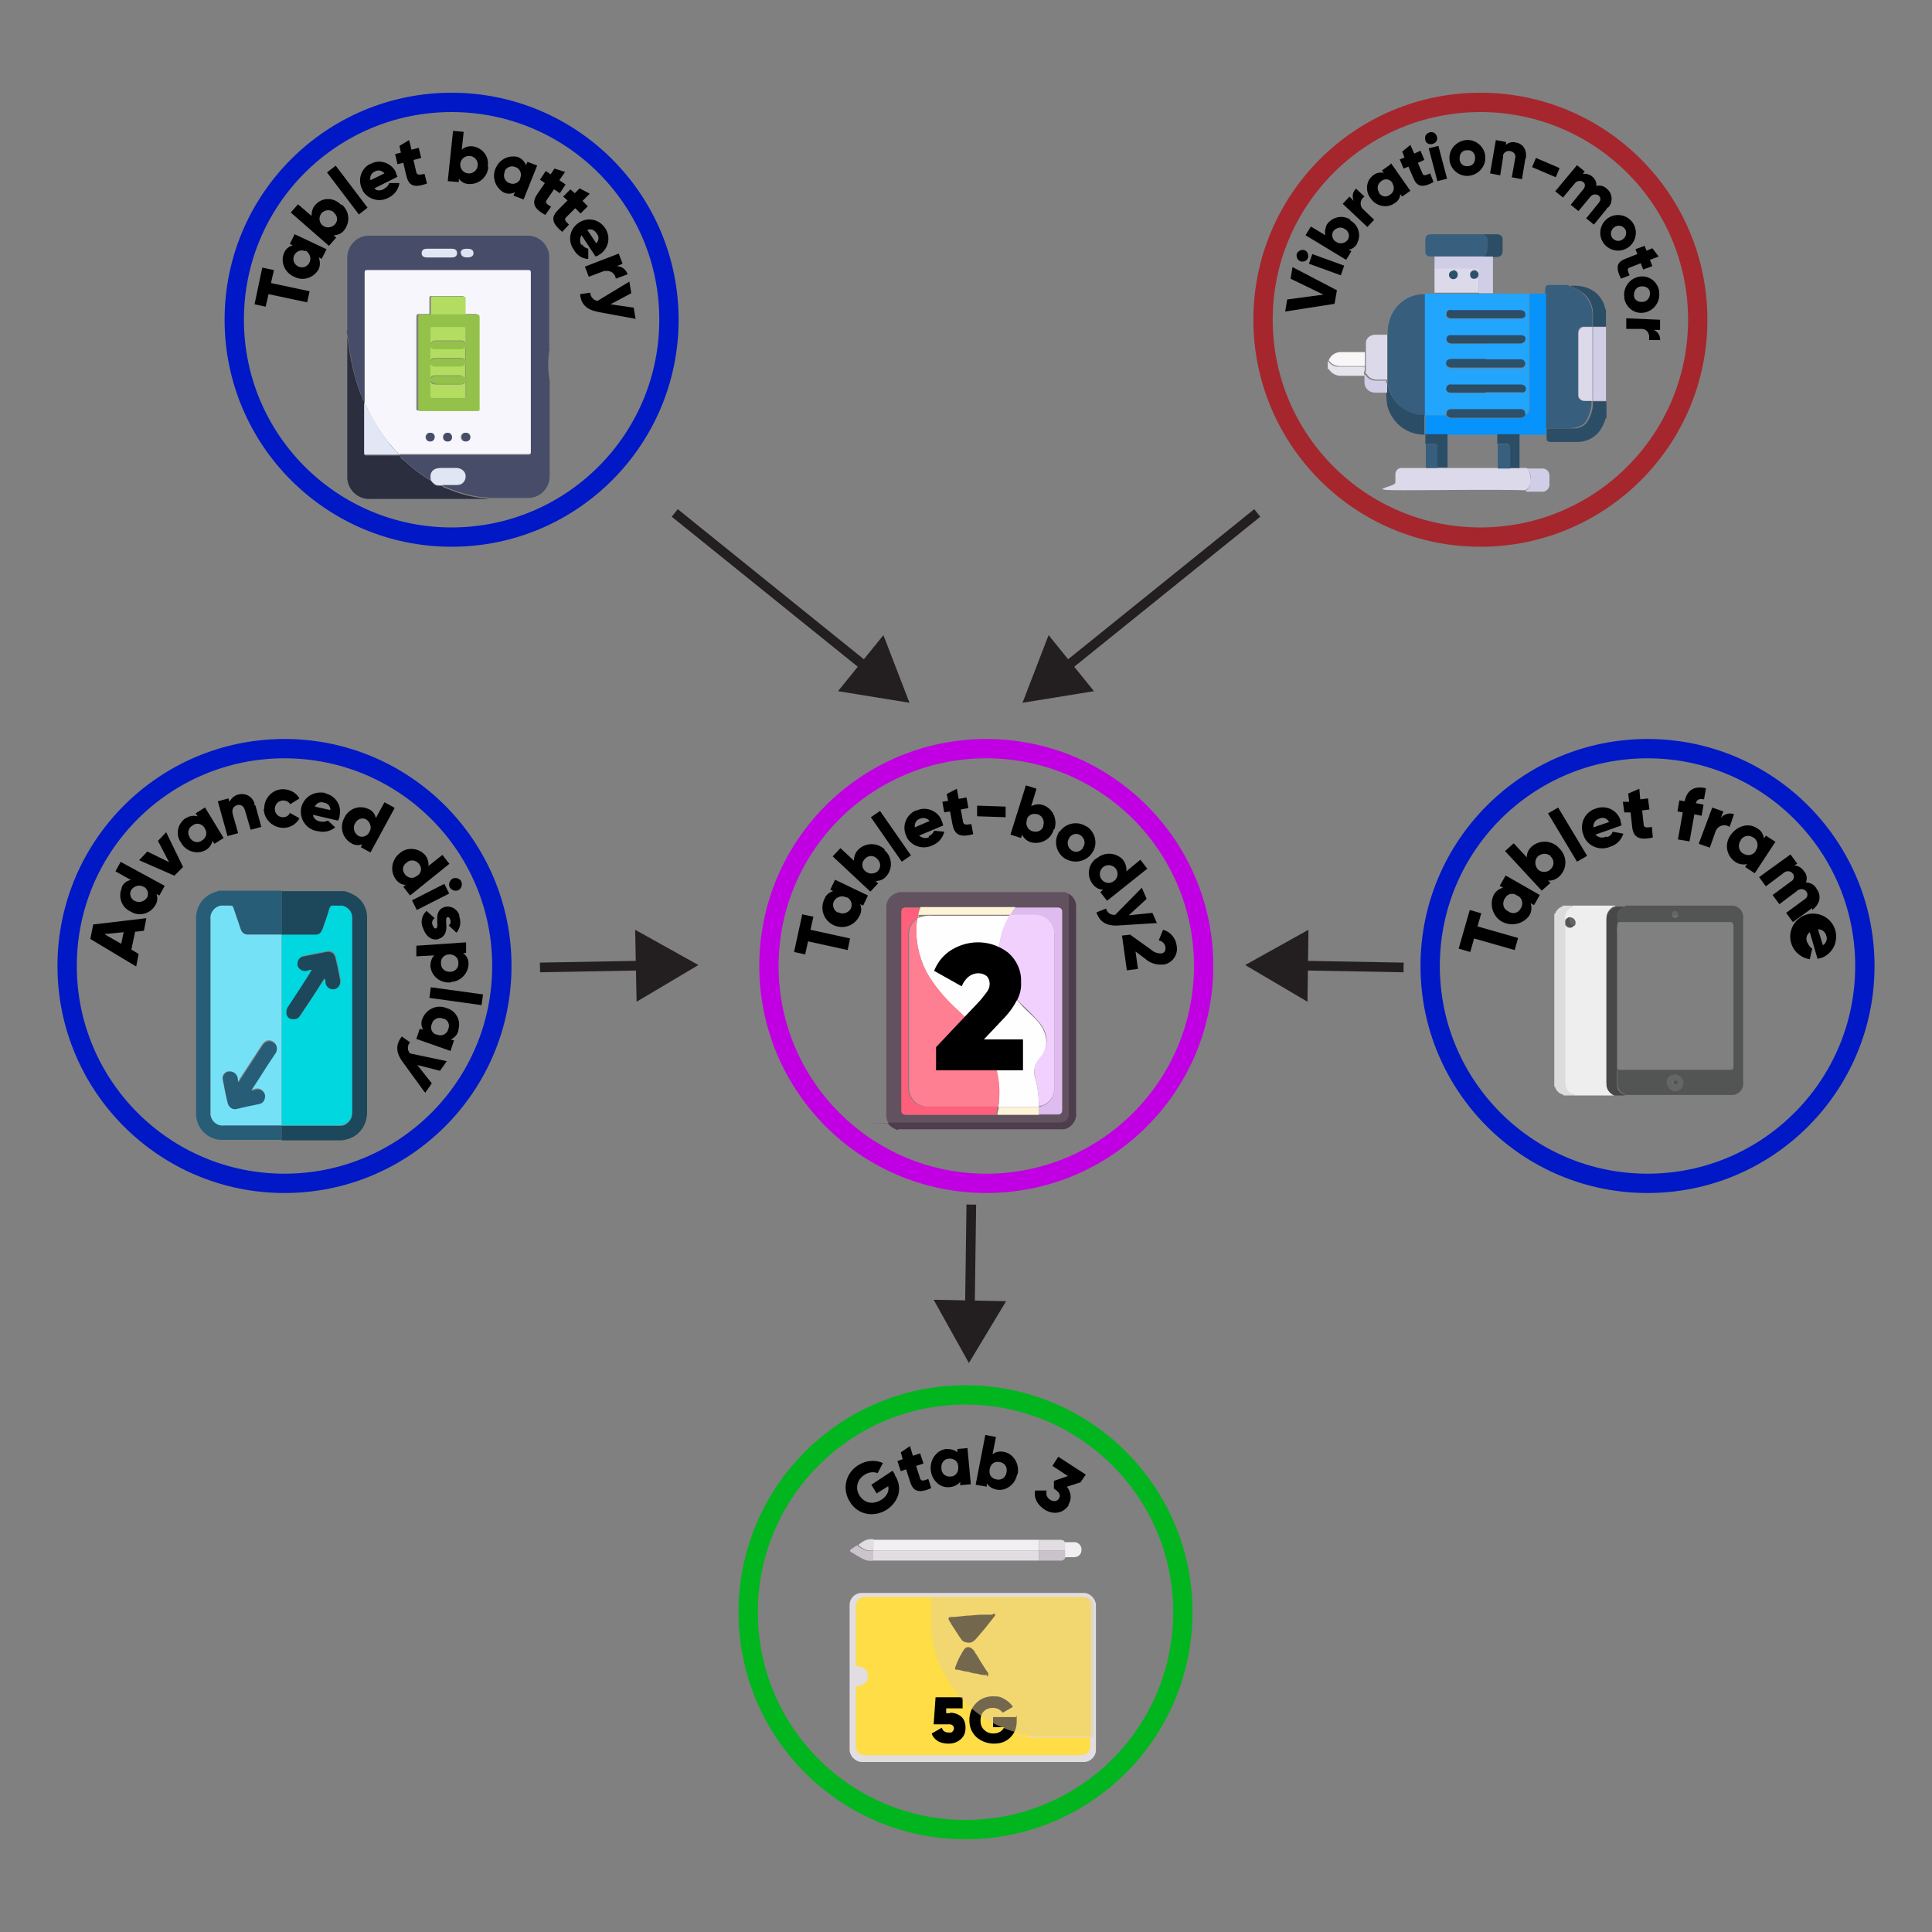 <?xml version="1.0" encoding="UTF-8"?><svg id="Layer_1" xmlns="http://www.w3.org/2000/svg" viewBox="0 0 400 400"><rect x="0" y="0" width="400" height="400" fill="#808080" stroke="none"/><defs><style>.cls-1{fill:#375e7d;}.cls-2{stroke:#a5262d;}.cls-2,.cls-3,.cls-4,.cls-5{stroke-width:4px;}.cls-2,.cls-3,.cls-4,.cls-5,.cls-6{fill:none;stroke-miterlimit:10;}.cls-7{fill:#93c149;}.cls-8{fill:#e1dde1;}.cls-9{fill:#fff;}.cls-10{fill:#535454;}.cls-11{fill:#75e1f7;}.cls-3{stroke:#0018c6;}.cls-12{fill:#e2e7f5;}.cls-13{fill:#2b4d66;}.cls-4{stroke:#c000e2;}.cls-14{fill:#fef3d6;}.cls-15{fill:#f7f6fd;}.cls-16{fill:#2b4e68;}.cls-17{fill:#cac3cb;}.cls-18{fill:#fedd46;}.cls-19{fill:#d0cde6;}.cls-20{fill:#f2eff2;}.cls-21{fill:#656565;}.cls-22{fill:#2b506b;}.cls-5{stroke:#00b51e;}.cls-23{fill:#e1e6f4;}.cls-24{fill:#e5e4ec;}.cls-25{fill:#debcef;}.cls-26{fill:#f1d0fe;}.cls-27{fill:#fe5f7a;}.cls-6{stroke:#231f20;stroke-width:2px;}.cls-28{fill:#275d77;}.cls-29{fill:#22a5fc;}.cls-30{fill:#474c68;}.cls-31{fill:#395f7e;}.cls-32{fill:#b3dd60;}.cls-33{fill:#625260;}.cls-34{fill:#275d76;}.cls-35{fill:#4e3d4d;}.cls-36{fill:#00d7df;}.cls-37{fill:#dee3f1;}.cls-38{fill:#dcdcdc;}.cls-39{fill:#0693fb;}.cls-40{fill:#2b2e3f;}.cls-41{fill:#e7d19a;isolation:isolate;opacity:.5;}.cls-42{fill:#1d475a;}.cls-43{fill:#fe7e92;}.cls-44{fill:#f8f6f7;}.cls-45{fill:#d0cde7;}.cls-46{fill:#cbc4cc;}.cls-47{fill:#dcd9ea;}.cls-48{fill:#eee;}.cls-49{fill:#231f20;}.cls-50{fill:#474847;}.cls-51{fill:#fefefe;}.cls-52{fill:#2c4d66;}</style></defs><line class="cls-9" x1="201.1" y1="249.4" x2="200.6" y2="282.2"/><line class="cls-6" x1="201.1" y1="249.4" x2="200.8" y2="271.4"/><polygon class="cls-49" points="193.3 269.1 200.6 282.2 208.3 269.4 193.3 269.1"/><circle class="cls-5" cx="199.9" cy="333.8" r="45"/><path d="m185.2,305.3c1.8,2.7.9,5.5-1.5,7.2-2.8,1.8-6.1,1.1-7.7-1.5-1.7-2.6-1-5.9,1.6-7.6,1.7-1.1,3.6-1.2,5.2-.5l-1.1,2.1c-.7-.3-1.8-.3-2.8.4-1.5,1-1.9,2.8-.9,4.3,1,1.5,2.7,1.9,4.5.8,1.2-.8,1.6-1.8,1.4-2.8l-2.4,1.5-1.1-1.8,4.4-2.9.5.8h-.1Z"/><path d="m189.7,303.6l.8,2.5c.2.6.7.5,1.7.1l.6,1.9c-2.7,1.2-3.8.6-4.4-1.4l-.8-2.5-1.1.4-.7-2.1,1.1-.4-.4-1.4,1.9-1.3.6,2,1.5-.5.7,2.1-1.5.5h0Z"/><path d="m200.3,299.8l.7,7.5-2.2.2v-.7c-.5.6-1.2,1-2.2,1.1-2,.2-3.7-1.4-3.9-3.6s1.3-4.1,3.2-4.3c1,0,1.8.2,2.3.7v-.7l2.2-.2h0Zm-1.9,3.9c0-1.1-.9-1.8-1.9-1.7-1,0-1.7.9-1.6,2,0,1.1.9,1.8,1.9,1.7,1,0,1.7-.9,1.6-2Z"/><path d="m210.6,305.2c-.4,2.2-2.4,3.6-4.3,3.2-1-.2-1.6-.7-2-1.3v.7c0,0-2.3-.4-2.3-.4l2-10.3,2.2.4-.7,3.6c.6-.5,1.4-.7,2.4-.5,1.9.4,3.2,2.4,2.8,4.6h-.1Zm-2.2-.4c.2-1.1-.4-1.9-1.4-2.1s-1.9.3-2.1,1.5.4,1.9,1.4,2.1,1.9-.3,2.1-1.5Z"/><path d="m221.3,311.6c-1.3,1.9-3.4,2-5.1.9-1.3-.9-2.2-2.2-1.9-3.9h2.4c-.2.8,0,1.4.7,1.9.8.5,1.5.3,1.8-.2.4-.5.3-1.2-.6-1.8l-.4-.3v-1.6l2.9-1-3.2-2.1,1.2-1.9,5.7,3.7-1.1,1.6-2.8.9c.8,1.1,1.1,2.5.3,3.7h0Z"/><rect class="cls-8" x="175.9" y="329.8" width="51" height="35" rx="2.5" ry="2.5"/><path class="cls-18" d="m212.9,359.5c-1,0-1.9,0-2.9-.3-3-.5-5.8-1.2-8.5-2.4-3.2-1.4-6-3.2-8.4-5.6-4-3.8-6.5-8.6-7.1-13.7h0c.6,5.1,3.1,9.9,7.1,13.7,2.4,2.3,5.2,4.1,8.4,5.6,2.7,1.2,5.6,1.9,8.5,2.4.9,0,1.9.2,2.9.3,4.3,0,8.6,0,12.9,0h0v-27.1c0-1.3-.6-1.8-2.2-1.8h-44.4c-1.1,0-2,.8-2,1.8v12.3c0,.2,0,.3.4.3,1.2,0,2,.8,2.1,1.8.1,1.4-.8,2-1.9,2.3-.5,0-.6.2-.6.6v12.1c0,.9,1,1.6,1.9,1.6h44.7c1,0,1.9-.7,1.9-1.6v-2.1h-12.9v-.2Zm-26.9-22c0-.8,0-1.6,0-2.4,0,.8,0,1.6,0,2.4Z"/><path class="cls-20" d="m180.8,318.8h34.3v2.2h-34.3v-2.2Z"/><path class="cls-8" d="m180.8,321h34.3v2.1h-34.3v-2.1Z"/><path class="cls-8" d="m215.1,321v-2.2h4.3c.4,0,.8,0,1.1.5.2.5,0,1.1,0,1.7h-5.5Z"/><path class="cls-17" d="m215.1,321h5.4v1.6c-.2.4-.7.6-1.1.5h-4.3v-2.1Z"/><path class="cls-20" d="m220.5,322.6v-1.6c0-.6,0-1.1,0-1.7.7,0,1.5,0,2.2,0,.8.2,1.3.9,1.2,1.7,0,.8-.7,1.4-1.5,1.4h-1.8,0Z"/><path class="cls-46" d="m180.8,321v2.1c-1.4.3-2.4-.5-3.5-1.1-.3-.2-.6-.4-1-.6s-.4-.5,0-.7c.4-.3.8-.6,1.3-.8v.2c.9.6,1.9,1.2,3,1h.2Z"/><path class="cls-8" d="m180.8,321c-1.2.2-2.1-.3-3-1v-.2c.9-.8,1.9-1.3,3.1-1.1v2.2h-.1Z"/><path d="m204.4,346.8c-.2,0-.4,0-.7,0-.5,0-1-.2-1.5-.3-.6,0-1.2-.2-1.8-.4-.7,0-1.4-.3-2.1-.4h-.3c-.3,0-.3-.3-.2-.6s.3-.7.4-1c.2-.5.5-1.1.8-1.6.2-.4.4-.7.6-1,.4-.6,1.2-.7,1.8,0,.2.2.4.4.5.7.4.5.7,1.1,1,1.6.6.9,1.1,1.8,1.7,2.6,0,0,0,.2,0,.3,0,.2,0,.4-.3.4h0Z"/><path d="m205.6,334.1h.2c.2,0,.3.2.2.4,0,0-.2.3-.3.4-.6.8-1.3,1.6-1.9,2.4-.6.7-1.2,1.4-1.8,2.1-.3.3-.7.6-1.1.7-.5,0-1,0-1.5-.3-.3-.2-.4-.5-.6-.7-.6-.9-1.1-1.7-1.7-2.6-.2-.4-.5-.8-.7-1.2h0c0-.3,0-.5.3-.5,1.2,0,2.3-.2,3.5-.3,1,0,2.1-.2,3.1-.2s1.5,0,2.2,0h0Z"/><path d="m196.7,354.6c.9,0,1.7.3,2.3.8s.9,1.3.9,2.3-.3,1.8-1,2.4-1.5.9-2.5.9-1.6-.2-2.2-.5c-.6-.4-1.1-.9-1.3-1.6l2.1-1.2c.2.7.7,1,1.4,1s.6,0,.8-.2.3-.4.3-.6,0-.5-.3-.7-.4-.2-.8-.2h-3.1l.4-5.6h5.6v2.3h-3.4v1h.8Z"/><path d="m210.5,355.3v1c0,1.4-.4,2.5-1.3,3.4-.9.9-2,1.3-3.4,1.3s-2.7-.5-3.7-1.4c-1-1-1.4-2.1-1.4-3.5s.5-2.6,1.4-3.5,2.1-1.4,3.5-1.4,1.7.2,2.4.6,1.3.9,1.7,1.6l-2.1,1.2c-.2-.3-.5-.5-.8-.7-.4-.2-.8-.3-1.2-.3-.8,0-1.4.2-1.9.7s-.7,1.1-.7,1.9.2,1.4.7,1.9,1.1.8,2,.8,1.8-.4,2.2-1.3h-2.3v-2.1h4.8v-.2Z"/><path class="cls-41" d="m192.6,330.7h32c1.3,0,1.8.5,1.8,1.8v27.1h-10.9c-.8,0-1.6,0-2.4-.3-2.5-.5-4.9-1.2-7.2-2.4-2.7-1.4-5.1-3.2-7.1-5.6-3.4-3.8-5.5-8.6-6-13.7,0-1.3,0-2.7,0-4v-2.8h0Z"/><line class="cls-9" x1="139.7" y1="106.2" x2="188.3" y2="145.5"/><line class="cls-6" x1="139.7" y1="106.2" x2="180" y2="138.7"/><polygon class="cls-49" points="173.5 143.1 188.3 145.5 182.9 131.5 173.5 143.1"/><line class="cls-9" x1="260.3" y1="106.2" x2="211.7" y2="145.5"/><line class="cls-6" x1="260.3" y1="106.2" x2="220" y2="138.7"/><polygon class="cls-49" points="217.1 131.5 211.7 145.5 226.5 143.1 217.1 131.5"/><circle class="cls-2" cx="306.5" cy="66.2" r="45"/><path class="cls-52" d="m332.5,86.5c-.3.9-.7,1.8-1.2,2.6-1.1,1.5-2.8,2.4-4.7,2.4h-5.4c-.9,0-1-.2-1-1.1v-1.7c1.9,0,3.9,0,5.8,0,1,0,2-.5,2.6-1.3.8-1.3,1.3-2.8,1.2-4.3h2.8v3.5h-.1Z"/><path class="cls-19" d="m332.5,83h-2.7v-15.3h2.7v15.3Z"/><path class="cls-52" d="m332.5,67.6h-2.7v-2.7c0-1.8-.9-3.5-2.4-4.5-.8-.5-1.6-.9-2.5-1.2,1.8-.2,3.6.1,5.1,1.1,1.3.9,2.1,2.3,2.4,3.8h.1c0,0,0,3.5,0,3.5Z"/><path class="cls-24" d="m282.6,77.8h-4.7c-1.1.1-2.2-.4-2.8-1.4,0,0-.1,0-.2,0v-1.6h.1c.5.8,1.5,1.2,2.4,1.1h5.1c.1.3.1.6,0,.9-.1.3-.2.5,0,.8v.3h.1Z"/><path class="cls-29" d="m295,60.8c.7,0,1.3,0,2,0h19.6v23.6c0,.7-.3,1.3-.9,1.6,0-.9-.3-1.2-1.2-1.2h-14.2c-.8,0-1.1.4-1,1.2h-4.4v-25.1h0Zm12.6,13.7h-6.9c-.9,0-1.4.3-1.3.9s.5.9,1.3.9h14.4c.4,0,.7-.5.7-.9h0c0-.4-.3-.7-.7-.8h-7.5Zm0-8.5h7.1c.7,0,1-.3,1-.8s-.3-.9-1.1-.9h-14.2c-.3,0-.7,0-.9.3-.2.2-.3.6-.1.9.1.4.5.6.9.5h7.3Zm0,5.1h7.2c.3,0,.7-.1.9-.4.1-.3.1-.6,0-.9-.2-.3-.6-.3-1-.3h-14.6c-.4.1-.7.6-.6,1h0c.1.4.5.7,1,.7h7.1Zm0,10.2h7.1c.2,0,.5,0,.7,0,.3-.2.5-.6.4-1,0-.4-.5-.7-.9-.6h-14.4c-.4,0-.8.1-1,.5-.3.7.2,1.2.9,1.2h7.2Z"/><path class="cls-1" d="m324.8,59.2c.9.3,1.7.7,2.5,1.2,1.4,1.1,2.3,2.7,2.4,4.5v2.7h-1.9c-.6,0-1.1.5-1.1,1.1,0,0,0,.1,0,.2h0v12.8c0,.6.4,1.2,1,1.3,0,0,0,0,0,0h1.8c0,1.5-.4,3-1.2,4.3-.6.8-1.6,1.2-2.6,1.3-1.9.1-3.9.2-5.8,0v-28.1c0-1.7.3-1.5,1.6-1.5h3.2Z"/><path class="cls-39" d="m320.1,60.6v29.4h-20.4c-.2,0-.4,0-.6,0h-3.5c-.2,0-.4,0-.5-.2v-3.8h4.3c.2.4.6.7,1.1.6h14.1c.5,0,.9-.2,1.2-.6.6-.3,1-.9.9-1.6v-23.6c1.1,0,2.3,0,3.5,0v-.2Z"/><path class="cls-1" d="m295,60.8v25.2h-1.2c-2.2-.4-4.1-1.7-5.3-3.5-.6-1-1-2.1-1.2-3.2v-9.8c0-.9,0-1.9.3-2.8.8-3.5,3.9-5.9,7.5-5.8h-.1Z"/><path class="cls-31" d="m297,53.1h-.8c-.6,0-1.1-.3-1.1-.9v-2.4c0-1,.3-1.3,1.3-1.3h11c.5.5.7,1.2.5,1.9v.9c.2.7,0,1.4-.6,1.8h-10.3Z"/><path class="cls-45" d="m297,53.1h12.1v7.6h-2.9v-3c0-.2,0-.4-.2-.5v-.4c.4-.7.2-1-.6-1h-8.4v-2.7h0Z"/><path class="cls-47" d="m306,57.1c.2,0,.2.3.2.5v3h-9.2v-5h8.5c.8,0,.9.3.6,1-.3-.7-.7-.8-1.2-.6-.4.2-.6.7-.4,1.1.1.2.3.4.6.5.5.1,1-.1,1.1-.6h-.2Zm-5.1-1.1c-.4,0-.8.4-.9.8,0,.5.4.9.9.9s.9-.4.9-.9-.4-.9-.9-.9h0Z"/><path class="cls-47" d="m287.2,69.4v9.2h-2.2c-.7,0-1.4-.3-1.9-.9,0-.2-.1-.3-.3-.3-.2-.3,0-.5,0-.8,0-.3,0-.6,0-.9v-4.7c0-1,.9-1.7,1.9-1.7h2.6-.1Z"/><path class="cls-44" d="m282.6,72.9v2.9h-5.1c-1,0-1.9-.4-2.4-1.2.4-1.1,1.5-1.8,2.7-1.7h4.8Z"/><path class="cls-52" d="m309.1,53.1h-1.8c.5-.5.7-1.1.6-1.8v-.9c.2-.7,0-1.4-.6-1.9h2.7c.5,0,1,.3,1.1.9,0,0,0,0,0,.1v2.4c0,.9-.4,1.3-1.3,1.3h-.7Z"/><path class="cls-47" d="m314.6,96.9h1.5c.6.6.8,1.5.7,2.3v.9c0,.4-.2.8-.5,1.1,0,0-.3,0-.3.3-8.5-.2-17,0-25.5,0s-1.7-.6-1.6-1.6v-1.7c0-.7.5-1.3,1.2-1.3,0,0,0,0,0,0h24.5Z"/><path class="cls-52" d="m287.2,79.2c.2,1.1.6,2.2,1.2,3.2,1.2,1.8,3.1,3.1,5.3,3.5h1.2v4.1c-3.7,0-6.8-2.5-7.7-6.1-.1-.9-.2-1.7-.2-2.6v-2.1h.2Z"/><path class="cls-16" d="m295,90v-.3c.1.3.4.2.6.2h4.1v6.9h-2.1v-4.1c0-.6-.1-.8-.8-.8h-1.7v-2h-.1Z"/><path class="cls-13" d="m314.6,96.9h-2v-4.3c0-.3-.2-.7-.6-.7,0,0,0,0-.1,0h-1.9v-2c.8,0,1.5,0,2.3,0h2.3v7Z"/><path class="cls-19" d="m316,101.6c0-.2.2-.2.3-.3.3-.3.5-.7.5-1.1v-.9c.2-.8,0-1.7-.7-2.3h3.2c.8,0,1.4.5,1.5,1.3v1.8c.1.8-.4,1.5-1.2,1.7h-3.6v-.2Z"/><path class="cls-19" d="m287.2,79.2v2.1h-2.5c-1.1,0-2.1-.8-2.2-1.9v-1.5c.1,0,0-.2.1-.3s.2.2.3.3c.5.6,1.2.9,1.9.9h2.2v.5h.2Z"/><path class="cls-1" d="m295.1,91.9h1.7c.6,0,.8.2.8.8,0,1.4,0,2.8,0,4.2h-2.4v-5h-.1Z"/><path class="cls-47" d="m329.7,83h-1.6c-.6,0-1.2-.4-1.3-1,0,0,0,0,0,0v-13c0-.6.4-1.2,1-1.3,0,0,0,0,0,0h1.9v15.3h0Z"/><path class="cls-22" d="m315.8,85.9c-.2.4-.7.6-1.1.6h-14.1c-.5,0-.9-.2-1.1-.6,0-.8.2-1.2,1-1.2h14.1c.9,0,1.2.3,1.2,1.2Z"/><path class="cls-22" d="m307.6,74.4h7.4c.4,0,.7.4.8.8,0,.4-.3.8-.7.9h-14.4c-.8,0-1.3-.3-1.3-.9s.4-.9,1.3-.9h6.9Z"/><path class="cls-13" d="m307.6,65.9h-7.2c-.4,0-.7-.2-.9-.5,0-.3,0-.6.1-.9.2-.3.6-.4.9-.3h14.2c.7,0,1.1.3,1.1.9s-.3.8-1,.8h-7.2Z"/><path class="cls-13" d="m307.6,71.1h-7.1c-.5,0-.9-.3-1-.7-.1-.4.1-.9.6-1,0,0,0,0,0,0h14.6c.4,0,.7,0,1,.3.2.3.2.6,0,.9-.2.3-.5.5-.9.5h-7.2Z"/><path class="cls-13" d="m307.6,81.3h-7.2c-.8,0-1.2-.6-.9-1.2.2-.4.6-.6,1-.5h14.4c.4,0,.8.2,1,.6.1.4,0,.8-.4,1-.2,0-.5.1-.7,0h-7.2Z"/><path class="cls-22" d="m306,57.1c-.1.5-.6.7-1,.6,0,0,0,0,0,0-.4,0-.7-.5-.6-1,0,0,0,0,0,0,0-.3.2-.5.5-.6.5-.2.9,0,1.2.6v.4Z"/><path class="cls-22" d="m300.9,56c.5,0,.9.4.9.9,0,.5-.4.9-.9.9h0c-.5,0-.9-.4-.9-.9,0-.5.4-.8.8-.8,0,0,0,0,0,0h0Z"/><path class="cls-31" d="m310.1,96.9v-4.9h1.9c.5,0,.7.2.7.7v4.3h-2.6,0Z"/><path d="m266.1,64.4l.4-2.4,7.5-1-6.8-3.3.4-2.4,9.2,4.8-.5,2.8-10.2,1.6h0Z"/><path d="m269.2,54.1c-.6-.3-.9-1-.7-1.6.3-.6,1-.9,1.6-.7.6.2.9,1,.7,1.6-.2.6-.9.9-1.6.7,0,0,0,0,0,0Zm1.8.5l.7-2,6.6,2.4-.7,2-6.6-2.4Z"/><path d="m279.5,45.6c1.7.9,2.4,3,1.5,4.7,0,0,0,0,0,.1-.4.7-1,1.2-1.8,1.3l.6.3-1.1,1.8-8.4-5.1,1.1-1.8,3,1.8c-.2-.7,0-1.5.3-2.2,1.1-1.6,3.3-2.1,4.9-1h0Zm-1.1,1.8c-.7-.5-1.7-.3-2.3.4,0,0,0,0,0,0-.5.7-.3,1.7.4,2.2,0,0,.1,0,.2.1.7.5,1.7.3,2.3-.4,0,0,0,0,0,0,.5-.7.3-1.7-.4-2.2,0,0-.1,0-.2-.1Z"/><path d="m280.8,39.1l1.7,1.6c-.8.5-1,1.5-.6,2.2,0,.1.2.3.3.4l2.3,2.2-1.4,1.5-5.1-4.8,1.4-1.5.9.9c-.4-.8-.3-1.8.4-2.5h.1Z"/><path d="m288,33.8l4,5.7-1.7,1.2-.4-.5c0,.8-.5,1.5-1.2,1.9-1.6,1.1-3.8.6-4.9-1,0,0,0,0,0,0-1.2-1.5-1-3.7.5-4.8,0,0,0,0,0,0,.6-.5,1.4-.7,2.2-.5l-.4-.5,1.7-1.2h0Zm.3,4.1c-.4-.7-1.3-1-2-.6-.1,0-.2.1-.3.2-.8.5-1,1.5-.5,2.3,0,0,0,0,0,.1.4.7,1.3,1,2,.6.1,0,.2-.1.3-.2.8-.5,1-1.5.5-2.3,0,0,0,0,0-.1Z"/><path d="m293.5,33.6l1,2.3c.2.6.7.4,1.6,0l.7,1.8c-2.4,1.3-3.5.9-4.2-.9l-1-2.3-1,.4-.8-1.9,1-.4-.5-1.2,1.7-1.4.8,1.8,1.3-.6.8,1.9-1.3.6h-.1Z"/><path d="m295.1,28.9c-.2-.7.2-1.3.9-1.5s1.3.2,1.5.9-.2,1.3-.9,1.5c0,0,0,0,0,0-.6.2-1.3-.1-1.5-.7,0,0,0-.1,0-.2Zm.7,1.8l2-.5,1.8,6.8-2,.5-1.8-6.8Z"/><path d="m300.1,33c-.2-2,1.4-3.8,3.4-4,0,0,0,0,0,0,2-.2,3.8,1.3,4,3.3,0,0,0,0,0,.1.2,2-1.4,3.8-3.4,4,0,0,0,0,0,0-2,.2-3.8-1.3-4-3.3,0,0,0,0,0-.1Zm5.3-.4c0-.8-.6-1.5-1.4-1.5,0,0-.2,0-.3,0-.9,0-1.5.7-1.5,1.6,0,0,0,.1,0,.2,0,.8.6,1.5,1.4,1.5,0,0,.2,0,.3,0,.9,0,1.5-.7,1.5-1.6,0,0,0-.1,0-.2h0Z"/><path d="m315.8,32.9l-.7,4.2-2.1-.4.7-3.9c.2-.7-.2-1.3-.9-1.5,0,0,0,0-.1,0-.6-.2-1.3.2-1.5.8,0,.1,0,.2,0,.4l-.6,3.8-2.1-.4,1.2-6.9,2.1.4v.6c.5-.5,1.3-.7,2-.5,1.4.2,2.4,1.4,2.1,3.3h0Z"/><path d="m318,32.7l4.9,2.1-.8,1.9-4.9-2.1.8-1.9Z"/><path d="m332.7,43.2l-2.7,3.3-1.6-1.3,2.6-3.2c.4-.5.5-1.1,0-1.5-.5-.4-1.3-.3-1.7.2,0,0,0,0,0,0l-2.5,3-1.6-1.3,2.6-3.2c.4-.5.5-1.1,0-1.5-.5-.4-1.3-.3-1.7.2,0,0,0,0,0,0l-2.5,3-1.6-1.3,4.5-5.4,1.6,1.3-.4.5c1.3-.2,2.6.7,2.8,2,0,.2,0,.3,0,.5.8-.2,1.6,0,2.2.6,1.1.9,1.3,2.6.4,3.7,0,0-.1.1-.2.2h-.2Z"/><path d="m333,45.1c1.7-1.1,4-.6,5.1,1.1,1.1,1.7.6,4-1.1,5.1s-4,.6-5.1-1.1c0,0,0,0,0,0-1.1-1.7-.6-4,1.1-5.1Zm2.9,4.5c.7-.4,1-1.4.6-2.1,0,0,0,0,0,0-.5-.8-1.5-1-2.2-.5,0,0,0,0,0,0-.7.4-1,1.4-.6,2.1,0,0,0,0,0,0,.5.8,1.5,1,2.2.5,0,0,0,0,0,0Z"/><path d="m339.7,54.5l-2.3.9c-.6.2-.4.7,0,1.6l-1.8.7c-1.2-2.5-.8-3.5,1.1-4.2l2.3-.9-.4-1,1.9-.7.4,1,1.2-.5,1.3,1.7-1.8.7.5,1.3-1.9.7-.5-1.3Z"/><path d="m339.3,57.3c2-.4,3.8.9,4.2,2.9,0,0,0,.1,0,.2.3,2-1,3.9-3,4.3-2,.4-3.8-.9-4.2-2.9,0,0,0-.1,0-.2-.3-2,1-3.9,3-4.3Zm.9,5.2c.9-.1,1.5-1,1.4-1.9,0-.8-.8-1.4-1.7-1.3,0,0-.2,0-.2,0-.9.1-1.5,1-1.4,1.9,0,.8.8,1.4,1.7,1.3,0,0,.2,0,.2,0h0Z"/><path d="m343.8,70.4h-2.4c.2-1-.1-2.2-1.5-2.3h-3.2v-2.2l7,.3v2.1h-1.3c.9.4,1.4,1.3,1.3,2.2h0Z"/><circle class="cls-3" cx="93.5" cy="66.2" r="45"/><path class="cls-30" d="m113.7,72.2v-19c0-2.4-2-4.4-4.4-4.4h-33c-2.4,0-4.3,2-4.4,4.4v15.3c0,.9.2,1.7.3,2.6.3,2.5.8,5,1.5,7.4.4,1.4.9,2.8,1.5,4.2,0,.2,0,.4.3.4v-26.3c0-.5,0-.7.6-.7h33.2c.5,0,.6.1.6.6v36.9c0,.5,0,.6-.6.6h-26.6c0,.4.5.6.8.9,1.5,1.4,3.1,2.7,4.8,3.8.3.2.6.3.9.5-.3-1.6.4-2.5,2.1-2.5h3.2c1,0,1.9.7,1.9,1.7,0,0,0,0,0,0,0,1-.7,1.8-1.7,1.8,0,0-.1,0-.2,0h-2.8c0,.3.5.4.8.5,2.3,1,4.7,1.7,7.2,2,.5,0,1,0,1.5.2h8.1c2.5,0,4.5-2,4.5-4.5,0,0,0,0,0,0v-19.7c-.4-2.2-.4-4.6,0-6.8h0Zm-20.2-18.9h-5c-.7,0-1.1-.3-1.1-.9s.4-.9,1.1-.9h5.1c.7,0,1.1.3,1.1.9s-.4.9-1.1.9h0Zm3.4,0c-.9,0-1.3-.3-1.4-.9s.4-.9,1.3-.9h0c.9,0,1.3.3,1.3.9s-.4.9-1.4.9h.2Z"/><path class="cls-40" d="m71.8,68.4c0,.9.2,1.7.3,2.6.3,2.5.8,5,1.5,7.4.4,1.4.9,2.8,1.5,4.2,0,.2,0,.4.3.4v10.9c0,.3,0,.4.4.4h6.9c.2.4.4.7.8.9,1.5,1.4,3.1,2.7,4.8,3.8.3.2.6.3.9.5.3.4.6.8,1.1,1,.4.2.9,0,1.3.1,0,.3.5.4.8.5,2.3,1,4.7,1.7,7.2,2,.5,0,1,0,1.5.2h-24.3c-2.5.2-4.7-1.7-4.9-4.2,0-.2,0-.5,0-.7v-29.9h0Z"/><path class="cls-15" d="m82.7,94.1h-.2c0-.2-.1-.4-.3-.5-.6-.6-1.1-1.3-1.7-1.9-1.8-2.3-3.4-4.8-4.6-7.5,0-.2-.2-.4-.4-.5v-27.1c0-.5,0-.7.6-.7h33.2c.5,0,.6.1.6.6v36.9c0,.5,0,.6-.6.6h-26.6Zm6.3-29.1h-2.2c-.4,0-.6.1-.6.6v18.9c0,.4,0,.5.5.5h11.7c.4,0,.5-.1.5-.5v-18.9c0-.5,0-.6-.6-.6h-2.2v-3.2c0-.3,0-.5-.4-.5h-6.4c-.4,0-.4.1-.4.5v3.2h0Zm.9,25.5c0-.5-.4-.9-.9-.9s-.9.4-.9.9.4.9.9.9h0c.4,0,.8-.2.9-.7,0,0,0-.1,0-.2Zm2.7.9c.5,0,.9-.4.9-.9s-.4-.9-.9-.9-.9.4-.9.9h0c0,.4.2.8.7.9,0,0,.1,0,.2,0Zm3.7-1.8c-.5,0-.9.4-.9.9s.4.9.9.9.9-.4.9-.9h0c0-.4-.2-.8-.7-.9,0,0-.1,0-.2,0Z"/><path class="cls-23" d="m91.6,100.5c-.4,0-.9,0-1.3-.1-.5-.2-.8-.6-1.1-1-.3-1.6.4-2.5,2.1-2.5h3.2c1,0,1.9.7,1.9,1.7,0,0,0,0,0,0,0,1-.7,1.8-1.7,1.8,0,0-.1,0-.2,0h-2.9Z"/><path class="cls-23" d="m90.9,53.3h-2.5c-.7,0-1.1-.3-1.1-.9s.4-.9,1.1-.9h5.1c.7,0,1.1.3,1.1.9s-.4.9-1.1.9h-2.6Z"/><path class="cls-37" d="m96.8,53.3c-.9,0-1.3-.3-1.4-.9s.4-.9,1.3-.9h0c.9,0,1.3.3,1.3.9s-.4.9-1.4.9h.2Z"/><path class="cls-12" d="m75.5,83.7c.3,0,.3.3.4.5,1.3,2.7,2.8,5.2,4.6,7.5.5.7,1.1,1.3,1.7,1.9,0,.2.3.3.3.5h-6.7c-.3,0-.4,0-.4-.4v-10.1h.1Z"/><path class="cls-7" d="m96.5,65.1h2.2c.4,0,.6.1.6.6v18.9c0,.4,0,.5-.5.5h-11.7c-.4,0-.5-.1-.5-.5v-18.9c0-.5,0-.6.6-.6h9.3Zm-7.3,6.1c.2-.4.7-.7,1.2-.6h4.5c.5,0,1.1-.1,1.5.6v-2.9c0-.4,0-.5-.5-.5h-6.3c-.4,0-.5.1-.5.5v2.9h0Zm0,7.8v2.9c0,.3,0,.4.4.4h6.5c.3,0,.4,0,.4-.4v-3c-.2.4-.7.7-1.2.6h-4.8c-.5,0-1-.2-1.3-.6h0Zm7.2-7.2c-.2.4-.7.7-1.2.6h-4.6c-.5,0-1-.1-1.4-.5v2.9c.2-.4.7-.7,1.2-.6h4.6c.5,0,1,.1,1.4.5v-2.9Zm0,6.6v-3c-.3.6-.7.6-1.2.6h-4.5c-.5,0-1.1.1-1.5-.6v3c.2-.4.7-.7,1.2-.6h4.8c.5,0,.9,0,1.2.6Z"/><path class="cls-32" d="m96.5,65.1h-7.3v-3.2c0-.3,0-.5.4-.5h6.4c.4,0,.4.1.4.5v3.2h0Z"/><path class="cls-30" d="m90,90.5c0,.5-.4.9-.9.9s-.9-.4-.9-.9.4-.9.9-.9h0c.4,0,.8.2.9.7,0,0,0,.1,0,.2Z"/><path class="cls-30" d="m92.7,91.4c-.5,0-.9-.4-.9-.9s.4-.9.9-.9.9.4.9.9h0c0,.4-.2.8-.7.9,0,0-.1,0-.2,0Z"/><path class="cls-30" d="m96.5,89.6c.5,0,.9.4.9.9s-.4.9-.9.9-.9-.4-.9-.9h0c0-.4.2-.8.7-.9,0,0,.1,0,.2,0Z"/><path class="cls-32" d="m89.1,71.1v-2.9c0-.4,0-.5.5-.5h6.3c.4,0,.5.1.5.5v2.9c-.4-.8-1-.6-1.5-.6h-4.5c-.5,0-.9,0-1.2.6h-.1Z"/><path class="cls-32" d="m89.1,79c.3.6.8.6,1.3.6h4.8c.5,0,.9,0,1.2-.6v3c0,.3,0,.4-.4.4h-6.5c-.2,0-.4-.1-.4-.3,0,0,0,0,0,0v-3Z"/><path class="cls-32" d="m96.3,71.7v2.9c-.4-.5-.8-.5-1.4-.5h-4.6c-.5,0-.9,0-1.2.6v-2.9c.4.5.8.5,1.4.5h4.6c.5,0,.9,0,1.2-.6Z"/><path class="cls-32" d="m96.3,78.3c-.3-.4-.7-.6-1.2-.6h-4.8c-.5,0-.9,0-1.2.6v-3c.4.7,1,.6,1.5.6h4.5c.5,0,.9,0,1.2-.6v3Z"/><path d="m56.7,56l-.6,2.6,8,1.7-.5,2.3-8-1.7-.6,2.6-2.3-.5,1.6-7.6,2.3.5h.1Z"/><path d="m60.8,48.4l6.8,3.2-1,2-.6-.3c.3.8.3,1.7,0,2.4-1,1.8-3.2,2.6-5.1,1.6-1.9-.8-2.9-3-2.1-4.9.3-.8,1-1.4,1.8-1.6l-.6-.3,1-2h-.1Zm2.4,3.6c-.9-.4-1.9,0-2.3.9-.4.9,0,1.9.9,2.3.9.4,1.9,0,2.3-.9.4-.9,0-1.9-.8-2.4,0,0,0,0,0,0Z"/><path d="m70.7,42.3c1.6,1.3,1.9,3.6.6,5.3,0,0,0,0,0,0-.5.7-1.3,1.1-2.2,1.1l.5.5-1.5,1.7-7.9-6.9,1.5-1.7,2.8,2.4c0-.8.2-1.7.8-2.3,1.3-1.5,3.6-1.6,5.1-.2,0,0,.1.1.2.2h.1Zm-1.5,1.7c-.8-.7-1.9-.6-2.6.1-.6.7-.6,1.7,0,2.4,0,0,0,0,.1.1.8.7,1.9.6,2.6-.1.6-.6.7-1.6,0-2.3,0,0-.2-.2-.3-.2Z"/><path d="m67.7,35.7l1.8-1.4,6.6,8.7-1.8,1.4-6.6-8.7Z"/><path d="m79.6,39c.5-.2.8-.6,1-1.1h2.1c-.2,1.3-1,2.4-2.2,3-1.9,1.1-4.3.4-5.4-1.4,0,0,0-.2-.1-.3-1-1.9-.3-4.2,1.5-5.2,0,0,.2,0,.3-.1,1.8-1,4.1-.2,5.1,1.6,0,0,0,.2.1.3,0,.3.2.5.3.8l-4.8,2.4c.6.6,1.3.5,2.1.1h0Zm0-3.1c-.5-.6-1.3-.8-2-.4-.7.3-1.1,1.1-.9,1.8l2.9-1.4Z"/><path d="m85.6,33.1l.6,2.6c.2.6.7.5,1.7.3l.5,2c-2.8,1-3.8.4-4.3-1.7l-.6-2.6-1.2.3-.5-2.1,1.2-.3-.3-1.4,2-1.2.5,2,1.5-.4.5,2.1-1.5.4h-.1Z"/><path d="m101.1,34.5c-.1,2.1-1.9,3.7-4,3.6,0,0,0,0,0,0-.8,0-1.6-.4-2.1-1.1v.7l-2.3-.2,1.1-10.4,2.2.2-.4,3.7c.6-.6,1.5-.8,2.3-.7,2,.3,3.4,2.1,3.1,4.1,0,0,0,.1,0,.2h0Zm-2.2-.2c.1-1-.5-1.8-1.5-2,0,0,0,0-.1,0-1-.1-1.9.6-2,1.6,0,0,0,0,0,0-.1,1,.6,1.9,1.6,2s1.9-.6,2-1.6Z"/><path d="m111.2,34.3l-2.8,7-2.1-.8.3-.7c-.8.4-1.6.4-2.4,0-1.9-1.2-2.5-3.6-1.3-5.5.9-1.5,2.6-2.2,4.3-1.8.8.3,1.4.9,1.7,1.7l.3-.7,2.1.8h0Zm-3.5,2.6c.4-.9,0-1.9-.9-2.3,0,0,0,0-.1,0-.8-.4-1.8,0-2.2.8,0,0,0,.1,0,.2-.4.9,0,1.9.9,2.3,0,0,0,0,.1,0,.8.4,1.8,0,2.2-.8,0,0,0-.1,0-.2h0Z"/><path d="m114.7,39.2l-1.5,2.2c-.4.5,0,.9.9,1.4l-1.2,1.7c-2.6-1.4-2.8-2.7-1.6-4.4l1.5-2.2-1-.7,1.2-1.8,1,.7.8-1.2,2.2.7-1.2,1.7,1.3.9-1.2,1.8-1.3-.9h0Z"/><path d="m119.1,43.1l-1.9,1.9c-.5.5,0,.9.6,1.5l-1.4,1.5c-2.3-1.9-2.3-3.1-.8-4.6l1.9-1.9-.9-.8,1.5-1.5.9.8,1-1,2.1,1.1-1.5,1.5,1.1,1.1-1.5,1.5-1.1-1.1Z"/><path d="m120.5,50.6c.3.5.8.8,1.3.9v2.1c-1.3,0-2.4-.8-3-1.9-1.3-1.8-.9-4.2.9-5.5,1.8-1.3,4.2-.9,5.5.9,1.3,1.8.9,4.2-.9,5.5,0,0-.1,0-.2.1-.2.2-.5.3-.8.4l-2.9-4.4c-.4.6-.4,1.5,0,2.1v-.2Zm3-.3c.5-.5.6-1.4,0-2-.4-.7-1.2-1-1.9-.7l1.8,2.7Z"/><path d="m129.9,56.8l-2.4.9c-.1-1-1-1.7-2-1.6-.1,0-.3,0-.4,0l-3.2,1.2-.8-2.1,7-2.7.8,2.1-1.2.5c1,0,1.9.7,2.2,1.6Z"/><path d="m131.5,66l-7.6-1.4c-2.5-.5-3.6-1.6-3.8-3.7l2.1-.3c0,.8.7,1.6,1.5,1.7l6.6-4,.4,2.4-4.3,2.3,4.8.7.4,2.4h-.1Z"/><line class="cls-9" x1="111.8" y1="200.3" x2="144.6" y2="199.8"/><line class="cls-6" x1="111.8" y1="200.3" x2="133.8" y2="199.9"/><polygon class="cls-49" points="131.8 207.4 144.6 199.8 131.5 192.5 131.8 207.4"/><line class="cls-9" x1="290.6" y1="200.3" x2="257.8" y2="199.8"/><line class="cls-6" x1="290.6" y1="200.3" x2="268.6" y2="199.9"/><polygon class="cls-49" points="270.9 192.5 257.8 199.8 270.7 207.4 270.9 192.5"/><circle class="cls-3" cx="58.9" cy="200" r="45"/><path class="cls-42" d="m71.3,184.5c.9.2,1.7.6,2.5,1.1,1.4,1,2.2,2.6,2.2,4.3v40.4c0,2.5-1.5,4.8-3.9,5.5-.4.1-.8.2-1.2.3h-12.6v-3h11.9c.5,0,1.1,0,1.5-.4.8-.5,1.3-1.4,1.2-2.4v-40.3c0-1.2-.8-2.2-2-2.4-.6,0-1.2,0-1.8,0-.5,0-.8.1-.9.6-.4,1.4-.9,2.8-1.4,4.2-.3.7-.7,1.2-1.4,1.2h-7.1v-9.1h13Z"/><path class="cls-34" d="m58.3,233v3h-12.5c-3-.1-5.3-2.6-5.2-5.6v-40.1c-.1-2.3,1.2-4.5,3.4-5.4.4-.2.9-.3,1.3-.5h13v9.1h-6.8c-.8.1-1.5-.4-1.7-1.2-.5-1.5-1-2.9-1.5-4.4,0-.3-.2-.4-.6-.4h-1.2c-1.4-.2-2.7.8-2.9,2.2,0,.2,0,.4,0,.7v39.8c-.2,1.4.8,2.6,2.2,2.8.2,0,.4,0,.6,0h11.9Z"/><path class="cls-36" d="m58.3,193.5h7.1c.7,0,1.1-.4,1.4-1.2.5-1.4,1-2.8,1.4-4.2.2-.5.4-.7.9-.6h1.8c1.1.3,2,1.2,2,2.4v40.3c0,1-.4,1.9-1.2,2.4-.5.3-1,.4-1.5.4h-11.9v-39.5Zm9,8.8c0,.3,0,.7.2,1,.1.8.9,1.4,1.7,1.3,0,0,.1,0,.2,0,.8-.2,1.3-1,1.1-1.8,0,0,0,0,0-.1-.3-1.6-.6-3.2-1-4.7-.2-.8-.9-1.3-1.7-1.1,0,0,0,0,0,0l-4.6.9c-.9.2-1.5.9-1.4,1.8.2.9,1,1.4,1.9,1.2,0,0,0,0,.1,0,.3,0,.7,0,1-.2-.1.2-.3.4-.4.6-1.5,2.4-3.1,4.7-4.6,7.1-.3.4-.4.9-.3,1.4.1.6.6,1,1.2,1.1.6.1,1.3-.1,1.6-.7,1.2-1.9,2.5-3.8,3.7-5.6.5-.7.9-1.4,1.5-2.3h0Z"/><path class="cls-11" d="m58.3,193.6v39.4h-11.9c-1.4.2-2.6-.8-2.8-2.2,0-.2,0-.4,0-.6v-39.8c-.2-1.4.8-2.7,2.2-2.9.2,0,.4,0,.7,0h1.2c.3,0,.5.1.6.4.5,1.5,1,2.9,1.5,4.4.2.8.9,1.3,1.7,1.2h6.8Zm-9,30.5c0-.3,0-.7-.2-1-.2-.9-1-1.4-1.9-1.3-.8.2-1.3.9-1.1,1.7,0,0,0,0,0,0,.3,1.6.6,3.2,1,4.8.2.8,1,1.3,1.8,1.1,0,0,0,0,0,0,1.5-.3,3.1-.6,4.6-1,.3,0,.5-.1.7-.3.6-.4.8-1.2.5-1.8-.3-.7-1.1-1.1-1.8-.9-.3,0-.6.2-1,.2.6-1,1.3-1.9,1.9-2.9,1.1-1.6,2.2-3.3,3.2-4.9.4-.5.4-1.2,0-1.7-.3-.5-.9-.8-1.5-.7-.5,0-.9.4-1.2.8-1.6,2.4-3.1,4.8-4.7,7.2,0,.2-.2.4-.4.5h0Z"/><path class="cls-42" d="m67.3,202.4c-.6.8-1,1.5-1.5,2.3-1.2,1.9-2.5,3.8-3.7,5.6-.3.6-1,.8-1.6.7-.6,0-1.1-.5-1.2-1.1,0-.5,0-1,.3-1.4,1.6-2.4,3.1-4.7,4.6-7.1,0-.2.2-.4.4-.6-.3,0-.7,0-1,.2-.8.2-1.7-.2-2-1.1,0,0,0,0,0-.1-.1-.9.4-1.7,1.3-1.8,0,0,0,0,.1,0,1.5-.3,3-.6,4.6-.9.8-.2,1.6.3,1.8,1.1h0c.4,1.6.7,3.1,1,4.7.2.8-.3,1.7-1.1,1.9,0,0,0,0,0,0-.9.2-1.7-.4-1.9-1.2,0,0,0,0,0,0,0-.3,0-.7-.2-1h0Z"/><path class="cls-28" d="m49.3,224.1c.2-.1.3-.3.4-.5,1.6-2.4,3.1-4.8,4.7-7.2.3-.4.7-.7,1.2-.8.6,0,1.1.2,1.5.7.3.5.3,1.2,0,1.7-1.1,1.6-2.2,3.3-3.2,4.9-.6.9-1.2,1.9-1.9,2.9.3,0,.7,0,1-.2.7-.2,1.5.2,1.8.9.2.6,0,1.4-.5,1.8-.2.2-.5.2-.7.3-1.5.3-3,.6-4.6,1-.8.2-1.6-.3-1.8-1.1h0c-.4-1.6-.7-3.2-1-4.8-.2-.7.2-1.5.9-1.8,0,0,.1,0,.2,0,.9-.2,1.7.4,1.9,1.2,0,0,0,0,0,0,0,.3,0,.7.2,1h0Z"/><path d="m28,192.8l-.8,3.8,1.5.9-.5,2.6-9.5-5.7.6-3,11-1.3-.5,2.6-1.7.2h-.1Zm-2.4.2l-4,.4,3.5,2,.5-2.4Z"/><path d="m24.9,178.4l9.2,5-1.1,2-.6-.3c.3.8.2,1.7-.3,2.4-1.1,1.8-3.4,2.3-5.1,1.2,0,0,0,0,0,0-1.8-.8-2.6-3-1.8-4.8,0,0,0-.1,0-.2.3-.8,1.1-1.4,1.9-1.5l-3.2-1.8,1.1-2h0Zm4.8,5.2c-.8-.5-1.9-.2-2.5.6,0,0,0,0,0,0-.5.8-.2,1.8.6,2.3,0,0,0,0,.1,0,.8.5,1.9.2,2.5-.6,0,0,0,0,0,0,.5-.8.2-1.8-.6-2.3,0,0,0,0-.1,0h0Z"/><path d="m34.4,172.3l3.5,7.2-1.8,1.8-7.3-3.2,1.7-1.8,4.5,2.2-2.3-4.4,1.7-1.8Z"/><path d="m42.4,167.1l3.9,6.4-1.9,1.2-.4-.6c-.2.8-.7,1.5-1.4,1.9-1.8,1-4.1.3-5.1-1.5,0,0,0,0,0,0-1.2-1.6-.8-3.9.9-5.1,0,0,0,0,.1,0,.7-.5,1.6-.6,2.4-.4l-.4-.6,1.9-1.2Zm0,4.4c-.4-.8-1.4-1.2-2.2-.8-.1,0-.2.1-.3.2-.8.4-1.2,1.4-.7,2.3,0,0,0,.2.1.2.4.8,1.4,1.2,2.2.8.1,0,.2-.1.3-.2.8-.4,1.2-1.5.7-2.3,0,0,0-.1-.1-.2h0Z"/><path d="m52.9,166.8l1.2,4.4-2.2.6-1.2-4.1c-.3-.9-.9-1.2-1.6-1s-1.2.8-.9,1.9l1.1,3.9-2.2.6-2-7.2,2.2-.6.2.7c.4-.7,1-1.3,1.8-1.5,1.5-.4,3,.4,3.4,1.9,0,.1,0,.2,0,.3h0Z"/><path d="m54.7,167.4c0-2.1,1.6-3.9,3.7-4,0,0,.1,0,.2,0,1.4,0,2.7.7,3.4,1.9l-1.9,1.2c-.5-.8-1.6-1-2.4-.5-.5.3-.8.9-.8,1.5,0,.9.7,1.7,1.7,1.7,0,0,0,0,0,0,.6,0,1.2-.3,1.4-.9l2,1.1c-.6,1.2-1.9,2-3.3,2-2.2,0-4-1.7-4.1-3.9,0,0,0,0,0,0h.1Z"/><path d="m66.4,170.1c.5.1,1,0,1.5-.2l1.5,1.4c-1,.8-2.3,1.1-3.5.8-2.2-.2-3.8-2.2-3.6-4.4s2.2-3.8,4.4-3.6c.3,0,.5,0,.8.2,2,.5,3.3,2.5,2.8,4.6,0,0,0,0,0,.1,0,.3-.2.6-.3.9l-5.2-1.2c.1.8.7,1.2,1.5,1.4h0Zm2-2.4c0-.8-.5-1.4-1.3-1.5-.7-.3-1.6,0-1.9.8l3.1.7h0Z"/><path d="m81.7,167.3l-5,9.2-2-1.1.3-.6c-.8.3-1.7.2-2.4-.3-1.8-1.1-2.3-3.4-1.3-5.2.9-1.9,3.1-2.7,5-1.8,0,0,0,0,0,0,.8.3,1.4,1.1,1.5,1.9l1.8-3.3,2,1.1h0Zm-5.2,4.9c.5-.8.2-1.9-.6-2.5,0,0,0,0,0,0-.8-.5-1.8-.2-2.3.6,0,0,0,.1-.1.2-.5.8-.2,1.9.6,2.5,0,0,0,0,0,0,.8.5,1.8.2,2.3-.6,0,0,0-.1.1-.2h0Z"/><path d="m93.1,178.8l-8.2,6.6-1.4-1.8.5-.4c-.9,0-1.6-.5-2.1-1.2-1.2-1.7-.8-4,.8-5.3,1.5-1.4,3.9-1.2,5.3.3.5.6.8,1.5.7,2.3l2.9-2.3,1.4,1.8h.1Zm-6.7,2.5c.8-.5,1-1.5.5-2.2,0,0-.1-.2-.2-.3-.6-.7-1.6-.9-2.4-.3,0,0-.1,0-.1.1-.8.5-1,1.5-.5,2.2,0,0,.1.2.2.3.6.7,1.6.9,2.3.3,0,0,.1,0,.2-.1Z"/><path d="m92,183l1,2-6.7,3.4-1-2,6.7-3.4Zm1.7-1.1c.7-.3,1.5,0,1.8.6.3.7,0,1.5-.6,1.8-.7.3-1.4,0-1.8-.6-.3-.7,0-1.4.6-1.8h0Z"/><path d="m90.9,194.4c-1.6.5-2.8-.7-3.3-2.2-.6-1.2-.3-2.7.7-3.6l1.7,1.5c-.5.3-.7,1-.4,1.5.2.5.4.7.7.6.8-.3-.8-3.6,1.7-4.4,1.3-.4,2.7.4,3.1,1.7,0,0,0,.2,0,.3.4,1.1.2,2.4-.6,3.3l-1.6-1.5c.4-.3.5-.8.3-1.2-.1-.4-.3-.6-.6-.5-.8.3.9,3.6-1.8,4.5h0Z"/><path d="m93.3,203.4c-2.1.2-3.9-1.2-4.2-3.3,0-.8.2-1.7.8-2.3l-3.7.2v-2.2l10.3-.7v2.2h-.6c.7.6,1.1,1.3,1.1,2.2,0,2-1.6,3.7-3.6,3.8,0,0,0,0,0,0h0Zm-.1-2.2c.9,0,1.7-.7,1.7-1.6,0,0,0-.2,0-.3,0-1-.8-1.7-1.8-1.7,0,0,0,0-.1,0-.9,0-1.7.7-1.7,1.6,0,0,0,.2,0,.3,0,1,.8,1.7,1.8,1.7,0,0,0,0,0,0h0Z"/><path d="m100,205.9l-.3,2.2-10.8-1.5.3-2.2,10.9,1.5h0Z"/><path d="m93.3,217.6l-7.1-2.5.7-2.1.7.2c-.4-.7-.5-1.6-.1-2.4.8-1.9,3-2.9,4.9-2.1,2,.5,3.1,2.6,2.5,4.5,0,0,0,.1,0,.2-.2.8-.8,1.5-1.6,1.8l.7.2-.7,2.1h0Zm-2.8-3.4c.8.4,1.8,0,2.2-.8,0,0,0-.2.1-.3.4-.9,0-1.9-.9-2.2,0,0-.1,0-.2,0-.8-.4-1.8,0-2.2.8,0,0,0,.2-.1.3-.4.9,0,1.9.9,2.2,0,0,.1,0,.2,0Z"/><path d="m87.9,226.1l-4.5-6.2c-1.5-2-1.5-3.7-.2-5.3l1.7,1.2c-.6.6-.6,1.7,0,2.3l7.6,1.6-1.4,2-4.7-1.2,3,3.8-1.4,2v-.2Z"/><circle class="cls-3" cx="341.1" cy="200" r="45"/><path class="cls-48" d="m334.3,226.8h-8.3c0-.2-.2-.2-.4-.2-1-.3-1.6-1.2-1.6-2.2v-32.9c.6.8,1.4.8,1.9.1.3-.5.2-1.1-.2-1.5-.2-.1-.4-.2-.7-.2-.4,0-.8.3-1,.7-.3-1.1.2-2.2,1.2-2.8.1,0,.4,0,.4-.3h8.9c-.1.1-.3.1-.5.2-.9.5-1.5,1.5-1.4,2.5v33.9c0,1.1.6,2.1,1.6,2.5v.2h0Z"/><path class="cls-10" d="m336.5,187.5h22.5c1.2.3,2.1,1.4,1.9,2.7v33.8c.2,1.3-.7,2.5-2,2.7-.2,0-.4,0-.7,0h-21.7q0-.1-.2-.2c-.8-.3-1.3-1-1.4-1.8-.1-1.1,0-2.3,0-3.5,0,.2.3.3.5.3h22.6c.8,0,.9-.1.9-.9v-28.8c0-.7-.2-.9-.9-.9h-22.4c-.3,0-.5,0-.7.2-.2-.4,0-.8,0-1.1,0-1,.5-1.9,1.4-2.3.1,0,.2,0,.2-.2h0Zm8.7,36.7c0,.9.7,1.6,1.6,1.7.9,0,1.7-.7,1.7-1.7,0,0,0,0,0,0,0-.9-.8-1.6-1.7-1.7-.9,0-1.7.7-1.7,1.6,0,0,0,0,0,.1h.1Zm2.2-34.9c0-.3-.2-.5-.6-.5-.3,0-.6.3-.6.6,0,.3.3.6.6.6.3,0,.6-.2.6-.4,0,0,0-.1,0-.2h0Z"/><path class="cls-38" d="m325.7,187.5c0,.2-.3.2-.4.3-1,.5-1.5,1.7-1.2,2.8,0,.3,0,.6,0,.9-.1.1,0,.3,0,.4v32.5c0,1,.7,1.9,1.6,2.2.2,0,.3,0,.4.2h-2.4c0-.2-.1-.2-.2-.2-.7-.2-1.2-.7-1.5-1.4,0-.1,0-.2-.2-.2h0v-35.8c0,0,.1,0,.2-.1.2-.6.8-1.2,1.4-1.4,0,0,.1,0,.1-.2h2.2Z"/><path class="cls-50" d="m336.5,187.5c0,.2-.1.2-.2.2-.9.4-1.5,1.3-1.4,2.3,0,.4,0,.7,0,1.1-.1.7-.2,1.3-.1,2v28.2c0,1.2-.1,2.3,0,3.5,0,.8.6,1.5,1.4,1.8.1,0,.2,0,.2.2h0c-.7,0-1.5,0-2.2,0-1-.4-1.7-1.4-1.6-2.5v-33.9c0-1,.5-2,1.4-2.5.2,0,.4,0,.5-.2h2Z"/><path class="cls-10" d="m324.1,191.5c0-.3,0-.6,0-.9.2-.4.6-.7,1-.7-.3.9.1,1.5.9,1.6h0c-.5.7-1.3.7-1.9-.1h0Z"/><path class="cls-21" d="m326,191.6h0c-.7-.1-1.1-.7-.9-1.6.6,0,1.1.4,1.1,1,0,.2,0,.5-.2.7h0Z"/><path class="cls-21" d="m345.1,224.2c0-.9.7-1.7,1.7-1.7,0,0,0,0,0,0,.9,0,1.7.8,1.7,1.7,0,.9-.7,1.7-1.7,1.7,0,0,0,0,0,0-.9,0-1.6-.8-1.7-1.7Zm2.1,0c0-.3-.2-.5-.4-.5,0,0,0,0,0,0-.3,0-.6.3-.5.5s.2.5.5.4c.3,0,.5-.2.5-.4,0,0,0,0,0,0h0Z"/><path class="cls-21" d="m347.4,189.2c0,.3-.2.6-.4.6,0,0-.1,0-.2,0-.3,0-.6-.3-.6-.6,0-.3.3-.6.6-.6h0c.4,0,.5.2.6.5h0Z"/><path class="cls-10" d="m347.3,224.1c0,.3-.2.5-.4.5,0,0,0,0,0,0-.2,0-.5-.2-.5-.4,0-.3.3-.6.5-.5.3,0,.5.2.5.4,0,0,0,0,0,0h0Z"/><path d="m306.7,189l-.8,2.8,8.4,2.4-.7,2.5-8.4-2.4-.8,2.8-2.4-.7,2.3-8,2.4.7h0Z"/><path d="m311.8,181.3l7,4-1.2,2.1-.7-.4c.3.9.2,1.8-.3,2.6-1.4,1.9-4.1,2.3-6,1-1.6-1.2-2.2-3.3-1.4-5.2.4-.8,1.1-1.4,2-1.6l-.7-.4,1.2-2.1h.1Zm2.3,4.1c-.8-.6-1.9-.4-2.4.4,0,0-.1.2-.2.3-.5.9-.3,2,.6,2.5,0,0,.1,0,.2.1.8.6,1.9.4,2.4-.4,0,0,.1-.2.2-.3.5-.9.3-2-.6-2.5,0,0-.1,0-.2-.1h0Z"/><path d="m322.9,175.7c1.6,1.6,1.6,4.1,0,5.7,0,0,0,0,0,0-.6.6-1.5,1-2.4.9l.5.5-1.8,1.6-7.6-8.2,1.8-1.6,2.7,2.9c0-.9.4-1.7,1.1-2.3,1.7-1.4,4.2-1.2,5.6.4,0,0,0,0,0,0Zm-1.8,1.6c-.7-.7-1.9-.7-2.7,0-.7.7-.7,1.9,0,2.7.7.7,1.9.7,2.6,0,.7-.6.9-1.7.2-2.5,0,0-.2-.2-.2-.2Z"/><path d="m320.5,168.4l2.1-1.2,6,10-2.1,1.2-6-10Z"/><path d="m332.7,173.3c.6-.1,1-.6,1.2-1.1l2.2.4c-.4,1.3-1.4,2.3-2.7,2.7-2.1.9-4.6,0-5.5-2.2,0,0,0-.2-.1-.3-.8-2.1.2-4.5,2.3-5.3,0,0,.2,0,.3-.1,2.1-.8,4.4.3,5.1,2.4,0,0,0,.1,0,.2.1.3.2.6.2.9l-5.4,1.9c.6.6,1.5.8,2.2.4h0Zm.4-3.2c-.4-.7-1.3-1-2-.6-.8.2-1.3,1-1.2,1.8l3.2-1.1h0Z"/><path d="m340,167.9l.3,2.8c0,.7.7.7,1.7.5l.2,2.2c-3.1.7-4.1-.2-4.3-2.4l-.3-2.8h-1.3c0,.1-.3-2.2-.3-2.2h1.3c0-.1-.2-1.7-.2-1.7l2.3-1,.2,2.2,1.6-.2.3,2.3-1.6.2h0Z"/><path d="m351.2,166.3l1.5.3-.4,2.3-1.5-.3-1,5.6-2.4-.4,1-5.6-1.1-.2.4-2.3,1.1.2c.4-2.2,1.9-3.3,4.4-2.7l-.4,2.3c-.9-.2-1.5,0-1.7.8h0Z"/><path d="m359,168.6l-.9,2.6c-.9-.6-2.1-.4-2.7.5,0,.1-.2.3-.2.4l-1.2,3.4-2.3-.8,2.8-7.5,2.3.8-.5,1.3c.7-.8,1.8-1.1,2.8-.7h0Z"/><path d="m367.7,174.1l-4.4,6.7-2-1.3.4-.6c-.9.2-1.8,0-2.5-.5-1.8-1.3-2.2-3.7-.9-5.5,0,0,0,0,0,0,1.4-2,3.8-2.6,5.5-1.4.8.4,1.3,1.2,1.4,2.1l.4-.6,2,1.3h0Zm-4.2,2c.6-.8.5-1.9-.3-2.6,0,0-.1,0-.2-.1-.9-.6-2-.4-2.6.5,0,0,0,0,0,.1-.6.8-.5,1.9.3,2.6,0,0,.1,0,.2.1.9.6,2,.4,2.6-.5,0,0,0,0,0-.1Z"/><path d="m375.2,188l-4,2.9-1.4-1.9,3.8-2.8c.6-.3.8-1.1.4-1.6,0,0,0,0,0,0-.4-.6-1.3-.7-1.9-.2,0,0-.1,0-.1.1l-3.6,2.7-1.4-1.9,3.8-2.8c.6-.3.8-1.1.4-1.6,0,0,0,0,0,0-.4-.6-1.3-.7-1.9-.2,0,0-.1,0-.1.1l-3.6,2.7-1.4-1.9,6.5-4.7,1.4,1.9-.6.4c.8,0,1.6.5,2,1.2.6.6.7,1.5.4,2.3.9,0,1.8.5,2.2,1.3,1.1,1.5.7,3.2-.9,4.4v-.2Z"/><path d="m374.2,195.1c.2.5.5,1,1,1.3l-.5,2.2c-2.6-.4-4.4-2.8-4-5.4.4-2.6,2.8-4.4,5.4-4,2.6.4,4.4,2.8,4,5.4-.2,1.7-1.4,3.1-2.9,3.7-.3,0-.6.2-.9.2l-1.6-5.5c-.7.5-.9,1.4-.5,2.2h0Zm3.2.6c.7-.4,1-1.3.7-2-.2-.8-.9-1.3-1.7-1.3l1,3.3Z"/><circle class="cls-4" cx="204.2" cy="200" r="45"/><path d="m168.4,189.8l-.6,2.7,8.2,1.8-.5,2.4-8.2-1.8-.6,2.7-2.3-.5,1.7-7.8,2.3.5Z"/><path d="m172.8,182.1l6.9,3.3-1,2.1-.6-.3c.3.8.3,1.7-.2,2.5-1,2-3.4,2.8-5.4,1.8-2-1-2.8-3.4-1.8-5.4.3-.8,1-1.4,1.8-1.6l-.6-.3,1-2.1h0Zm2.4,3.7c-.9-.5-2-.1-2.5.7,0,0,0,0,0,0-.5.9-.1,2,.7,2.4,0,0,.1,0,.2,0,.9.5,2,.1,2.5-.7,0,0,0,0,0,0,.5-.9.1-2-.7-2.4,0,0-.1,0-.2,0Z"/><path d="m183.1,176c1.6,1.3,1.8,3.7.5,5.3,0,0,0,0-.1.1-.5.7-1.4,1-2.2,1l.5.5-1.6,1.7-7.8-7.3,1.6-1.7,2.8,2.6c0-.9.3-1.7.9-2.3,1.5-1.5,4-1.5,5.5,0h0Zm-1.6,1.7c-.7-.7-1.9-.6-2.5.2-.7.7-.6,1.9.2,2.5.7.6,1.8.6,2.5,0,.7-.7.7-1.8,0-2.5,0,0,0,0,0,0h0Z"/><path d="m180.3,169.2l1.9-1.3,6.4,9.2-1.9,1.3-6.4-9.2Z"/><path d="m192.3,173.1c.5-.2.9-.6,1.1-1.1l2.1.2c-.3,1.3-1.2,2.3-2.4,2.8-2,1-4.4.2-5.4-1.7,0,0,0-.2-.1-.3-.9-2,0-4.3,2-5.2,0,0,.2,0,.2,0,1.9-.9,4.2,0,5.1,1.9,0,.1,0,.2.1.3l.3.9-5,2.1c.6.5,1.4.7,2.1.3h-.1Zm.2-3.1c-.5-.6-1.3-.8-2-.5-.8.2-1.2,1-1.1,1.8l3-1.3h.1Z"/><path d="m198.9,167.5l.5,2.7c.1.6.7.6,1.7.4l.4,2.1c-2.9.8-3.9,0-4.3-2l-.5-2.7-1.2.2-.4-2.2,1.2-.2-.3-1.4,2.1-1.1.4,2.1,1.6-.3.4,2.2-1.6.3h0Z"/><path d="m202.4,166.8l5.8.2v2.2l-5.9-.2v-2.2h0Z"/><path d="m218.2,171.6c-.5,2.1-2.6,3.3-4.7,2.8,0,0,0,0,0,0-.8-.2-1.5-.8-1.9-1.6l-.2.7-2.2-.7,3.2-10.2,2.2.7-1.1,3.6c.8-.4,1.7-.5,2.5-.2,2,.7,3,3,2.3,5h0s-.1,0-.1,0Zm-2.2-.7c.3-.9-.1-1.9-1.1-2.3,0,0,0,0-.1,0-.9-.3-1.9.1-2.2,1,0,0,0,.1,0,.2-.3.9.1,1.9,1.1,2.3,0,0,0,0,.1,0,.9.3,1.9-.1,2.2-1,0,0,0-.1,0-.2h0Z"/><path d="m219.4,172.2c1.2-1.8,3.7-2.3,5.5-1.1,0,0,0,0,.1,0,1.8,1.2,2.4,3.7,1.1,5.5,0,0,0,0,0,0-1.3,1.9-3.8,2.3-5.7,1.1-1.9-1.3-2.3-3.8-1-5.7h0Zm4.8,3.3c.6-.8.4-1.9-.4-2.5,0,0,0,0,0,0-.8-.6-1.8-.4-2.4.4,0,0,0,0,0,.1-.6.8-.4,1.9.4,2.5,0,0,0,0,0,0,.8.6,1.8.4,2.4-.4,0,0,0,0,0-.1Z"/><path d="m237.6,179.8l-8.4,6.7-1.4-1.8.6-.5c-.9,0-1.7-.5-2.2-1.2-1.3-1.7-.9-4.1.8-5.3,0,0,0,0,.1,0,1.6-1.4,4-1.2,5.4.3.5.7.8,1.5.7,2.4l2.9-2.4,1.4,1.8h.1Zm-6.8,2.5c.7-.7.8-1.8.1-2.6-.7-.7-1.8-.8-2.6-.1-.7.6-.8,1.8-.2,2.5.6.8,1.7.9,2.4.4,0,0,.1,0,.2-.2h0Z"/><path d="m239.6,191.1l-7.9.5c-2.6.2-4-.7-4.7-2.7l2-.8c.2.9,1,1.4,1.9,1.3l5.5-5.6,1,2.3-3.7,3.4,4.9-.5,1,2.3v-.2Z"/><path d="m234.1,193.6l4.2,3c.5.5,1.3.8,2,.8.6,0,1-.4,1-1,0-.1,0-.2,0-.3-.1-.7-.7-1.3-1.4-1.4l.9-2.2c1.5.4,2.6,1.7,2.8,3.2.4,1.8-.7,3.6-2.6,4-.1,0-.2,0-.3,0-1.3.1-2.6-.3-3.6-1.2l-2-1.5.5,3.6-2.3.3-1-7.2,1.8-.2Z"/><path class="cls-33" d="m185.8,184.7h34.7c.3.2.7.2,1,.5v45.2c0,1.2-.5,2.1-2,2.1h-34.7c-11.6,0-.6,0-.8.1-.4-.6-.6-1.4-.5-2.1v-42.8c0-1.3.9-2.4,2.1-2.8.2,0,.3,0,.4-.2h-.2Zm24.4,3.2h-22.4c-.9,0-1.1.2-1.1,1.1v40.7c0,.9.2,1.1,1.1,1.1h31.3c.4,0,.8-.3.8-.7,0,0,0,0,0-.1v-41.3c0-.5-.3-.8-.9-.8h-8.8Z"/><path class="cls-35" d="m185.9,234c-.6-.2-1.1-.5-1.6-.9-.2-.2-.4-.4-.5-.6.3,0,.5-.1.8-.1h34.7c1.5,0,2-.8,2-2.1v-45.2c.9.5,1.4,1.3,1.5,2.3v42.9c.2,1.6-.9,3.2-2.5,3.5h-34.4v.2Z"/><path class="cls-27" d="m206.4,230.8h-18.7c-.9,0-1.1-.2-1.1-1.1v-40.7c0-.9.2-1.1,1.1-1.1h2.8c-.2.7-.4,1.4-.5,2.1v.2c-.2,0-.3,0-.4.1-1,.7-1.6,1.9-1.6,3.2v31.7c0,2.2,1.7,3.9,3.9,3.9h14.6c0,.5-.1,1.1-.3,1.6h.2Z"/><path class="cls-25" d="m210.2,187.9h8.8c.5,0,.9.3.9.8v41.2c0,.4-.3.8-.7.8,0,0,0,0-.1,0h-4v-1.6h0c.2,0,.4,0,.6-.1,1.6-.5,2.6-2,2.6-3.7v-31.8c0-2.2-1.8-4-4-4h-5.2c.3-.6.7-1,1-1.5h0Z"/><path class="cls-14" d="m210.2,187.9c-.4.5-.7,1-1,1.5h-16c-5.3,0-2.1,0-3.1.5,0-.7.2-1.4.5-2.1h19.6Z"/><path class="cls-14" d="m215.1,229.2v1.6h-8.6c0-.5.3-1.1.3-1.6h8.3Z"/><path class="cls-51" d="m215.1,229.2h-8.4c.6-4.4-.3-8.9-2.5-12.8-1.6-2.7-3.6-5.1-5.9-7.2-2-1.8-3.8-3.8-5.3-6-2.2-3.1-3.3-6.9-3.3-10.7,0-.7,0-1.5.2-2.2v-.2c1-.4,2.1-.6,3.2-.5h15.9c-.3.7-.7,1.3-1,2.1-1.2,2.8-1.5,5.9-.8,8.8.8,2.8,2.2,5.3,4.1,7.4,1.2,1.4,2.7,2.5,3.9,4,1.8,2.4,2,5.1,0,7.4-1,1-1.3,2.5-.9,3.8.6,2,.8,4.1.8,6.2h0Z"/><path class="cls-43" d="m189.9,190.2c0,.7-.2,1.5-.2,2.2,0,3.8,1.1,7.6,3.3,10.7,1.5,2.2,3.3,4.2,5.3,6,2.3,2.1,4.3,4.5,5.9,7.2,2.3,3.8,3.2,8.4,2.5,12.8h-14.6c-2.2,0-3.9-1.7-3.9-3.9v-31.7c0-1.3.6-2.5,1.6-3.2.1,0,.2,0,.3-.1h-.2Z"/><path class="cls-26" d="m215.1,229.1c0-2.1-.3-4.2-.8-6.2-.4-1.3,0-2.8.9-3.8,2.1-2.3,1.9-5.1,0-7.4-1.2-1.4-2.5-2.7-3.9-4-2-2.1-3.4-4.6-4.1-7.4-.7-2.9-.4-6,.8-8.8.3-.7.7-1.4,1-2.1h5.3c2.2,0,4,1.8,4,4v31.8c0,1.7-1,3.2-2.6,3.7-.2,0-.4,0-.6.1h0Z"/><path d="m193.8,221.6v-4.8l8.6-9.1c.7-.7,1.3-1.5,1.9-2.3.4-.5.6-1.1.6-1.7,0-.6-.2-1.2-.6-1.6-.5-.4-1.1-.6-1.7-.6-1.5,0-2.7.9-3.5,2.7l-5.7-3.2c.7-1.8,2-3.4,3.7-4.4,3.7-2.2,8.3-2,11.7.7,1.7,1.5,2.7,3.7,2.6,6,.1,1.5-.3,3-1.1,4.2-.8,1.5-1.9,2.8-3.1,4l-3.5,3.7h8.1v6.4h-18Z"/></svg>